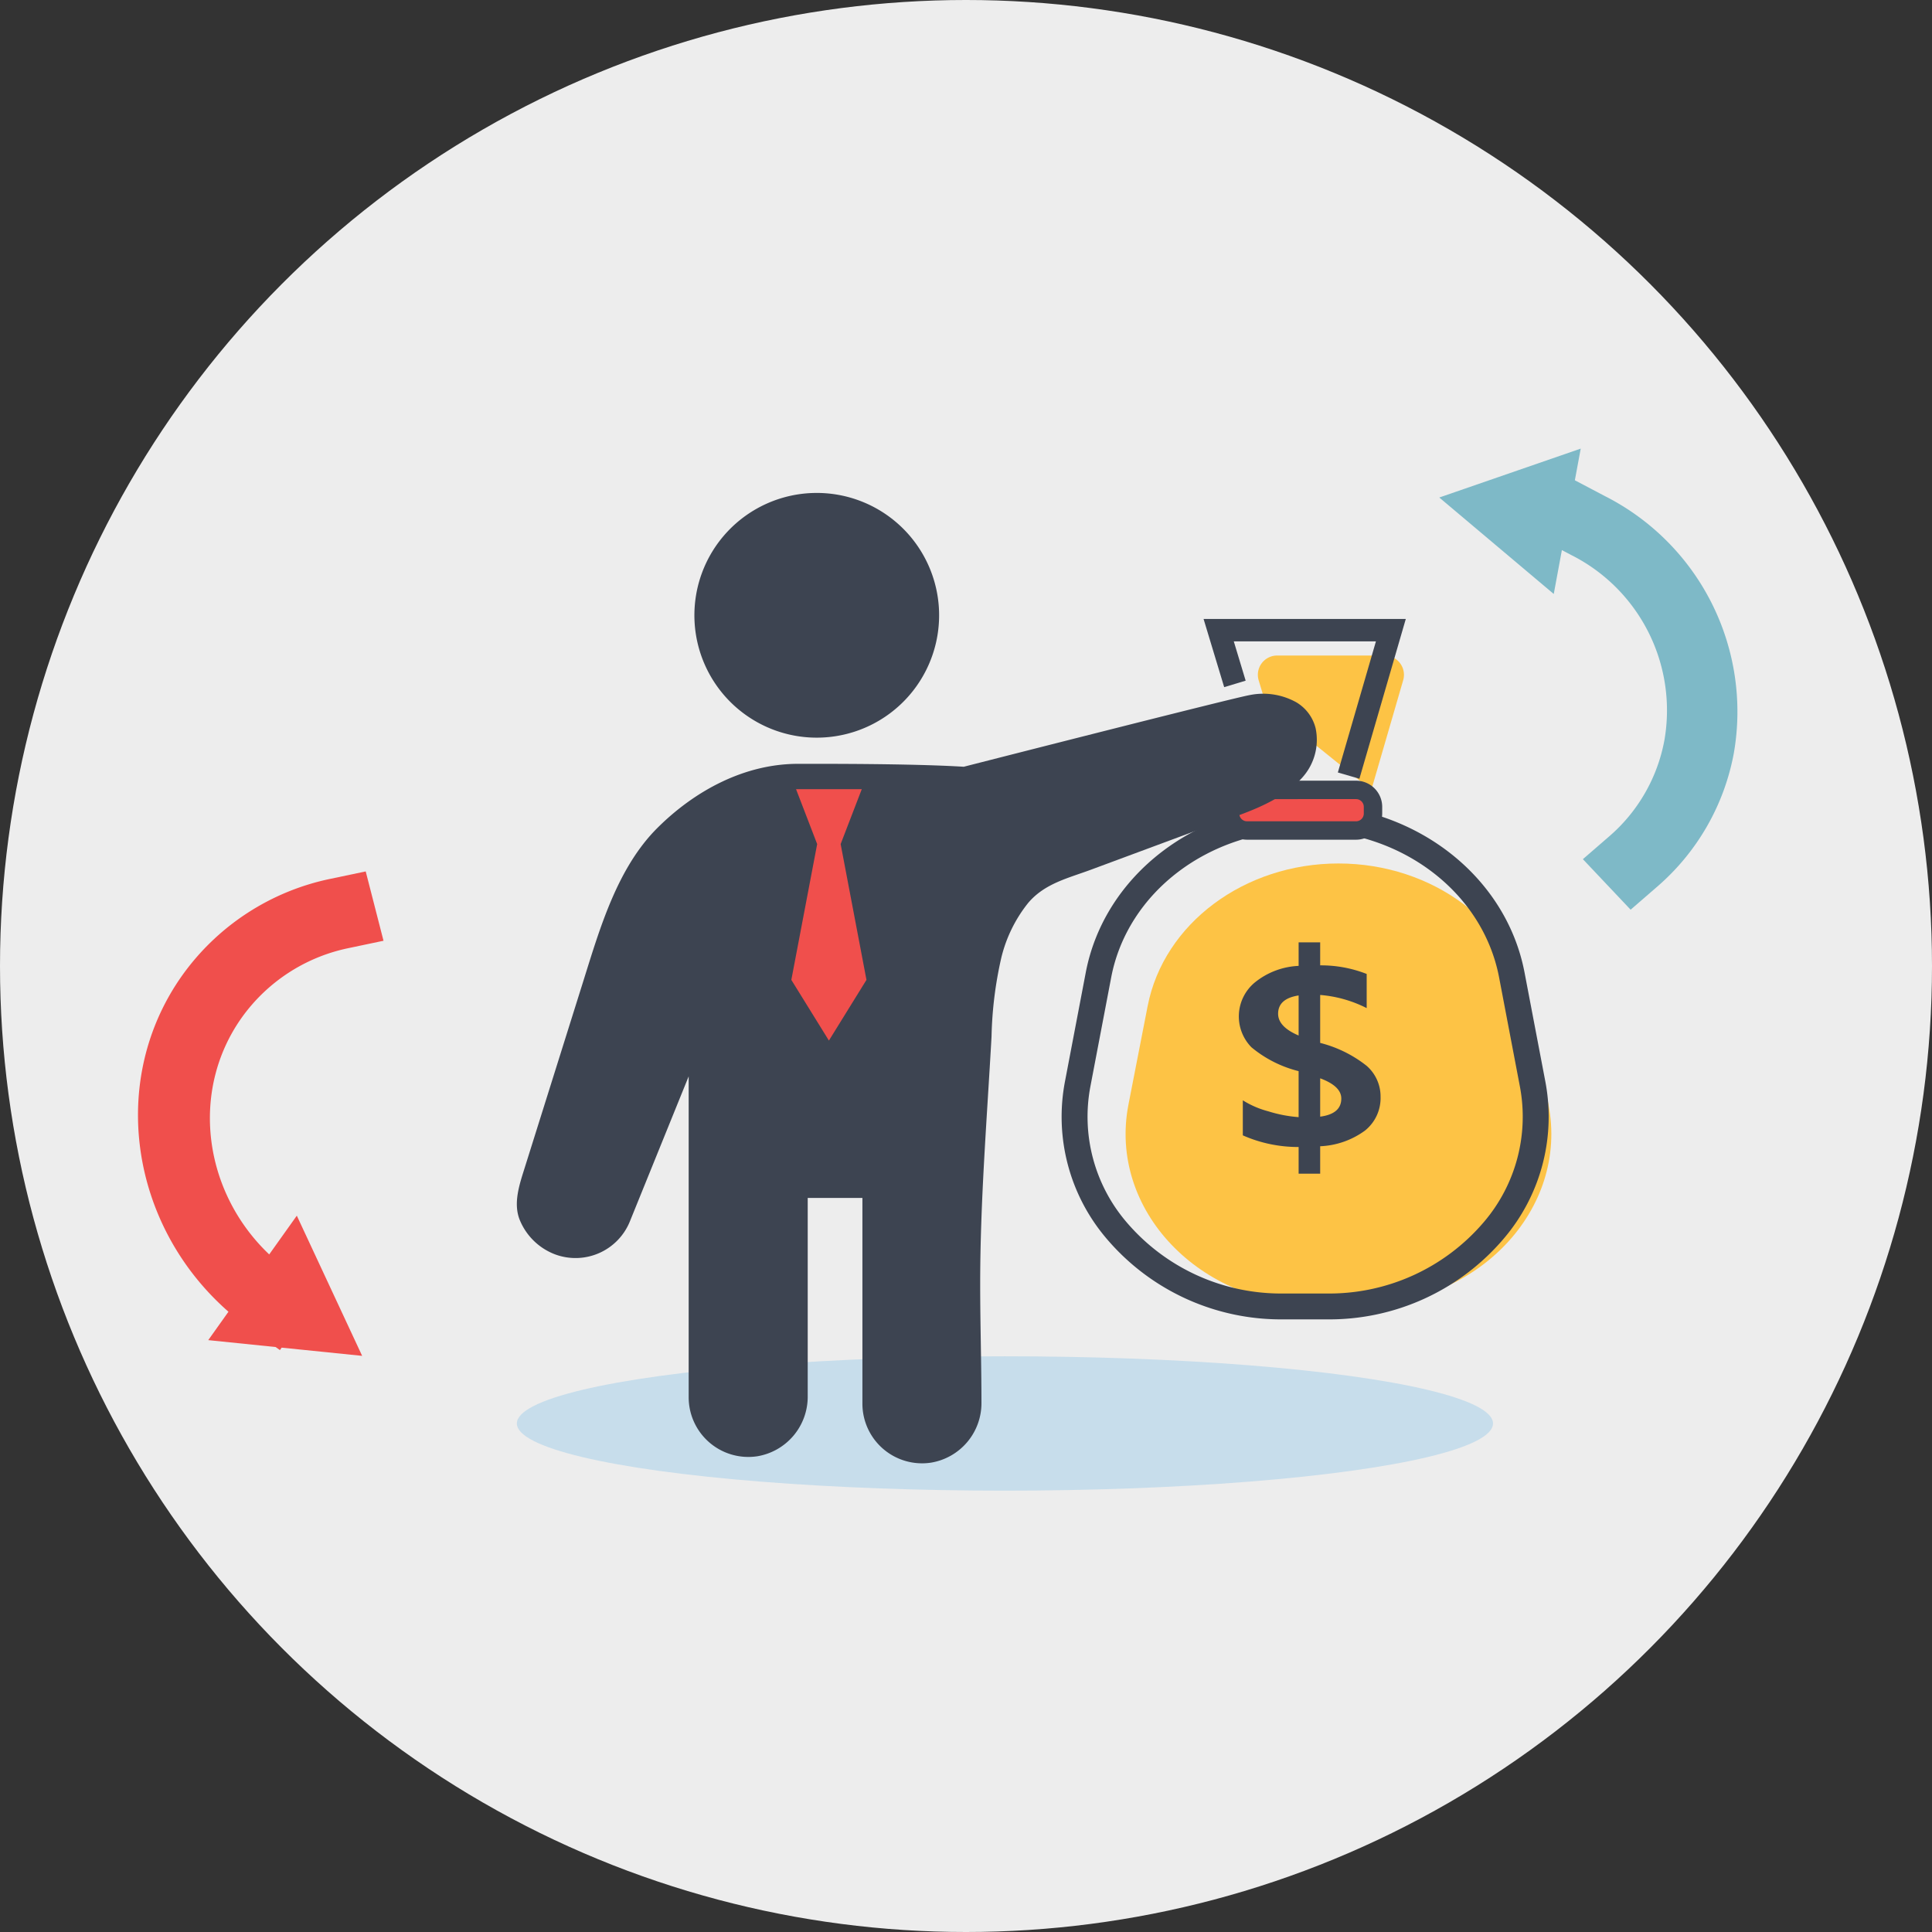 <svg xmlns="http://www.w3.org/2000/svg" width="168" height="168" viewBox="0 0 168 168">
  <rect x="0" y="0" width="168" height="168" fill="#333333" stroke="none"/>
  <g id="Group_23639" data-name="Group 23639" transform="translate(-495 -1269)">
    <circle id="Ellipse_970" data-name="Ellipse 970" cx="84" cy="84" r="84" transform="translate(495 1269)" fill="#ededed"/>
    <g id="Group_17724" data-name="Group 17724" transform="translate(-2932.434 -259.99)">
      <g id="Group_17723" data-name="Group 17723" transform="translate(3472.378 1571.854)">
        <ellipse id="Ellipse_959" data-name="Ellipse 959" cx="42.442" cy="5.842" rx="42.442" ry="5.842" transform="translate(0 75.074)" fill="#c7ddeb"/>
        <g id="Group_17722" data-name="Group 17722">
          <path id="Path_46244" data-name="Path 46244" d="M3871.227,1657.657l2.779-9.569a1.678,1.678,0,0,0-1.649-2.121h-9.286a1.677,1.677,0,0,0-1.644,2.139l.659,2.182" transform="translate(-3796.927 -1631.828)" fill="#fdc345"/>
          <path id="Path_46245" data-name="Path 46245" d="M3831.726,1762.747h-3.337c-10.445,0-18.37-8.348-16.591-17.478l1.669-8.565c1.4-7.161,8.4-12.391,16.591-12.391h0c8.193,0,15.2,5.231,16.591,12.391l1.669,8.565C3850.1,1754.4,3842.171,1762.747,3831.726,1762.747Z" transform="translate(-3758.614 -1692.092)" fill="#fdc345"/>
          <path id="Path_46246" data-name="Path 46246" d="M3810.406,1746.822h-3.615a19.9,19.9,0,0,1-15.467-7.029,16.316,16.316,0,0,1-3.611-13.649l1.808-9.478c1.617-8.476,9.641-14.627,19.079-14.627s17.462,6.152,19.078,14.627l1.808,9.478a16.316,16.316,0,0,1-3.611,13.649A19.9,19.9,0,0,1,3810.406,1746.822Zm-1.807-42.531c-8.358,0-15.452,5.382-16.866,12.8l-1.808,9.478a14.1,14.1,0,0,0,3.134,11.792,17.66,17.66,0,0,0,13.732,6.212h3.615a17.659,17.659,0,0,0,13.732-6.212,14.1,14.1,0,0,0,3.134-11.792l-1.807-9.478C3824.05,1709.673,3816.957,1704.291,3808.6,1704.291Z" transform="translate(-3740.052 -1674.959)" fill="#3d4451"/>
          <g id="Group_17717" data-name="Group 17717" transform="translate(62.785 39.076)">
            <path id="Path_46247" data-name="Path 46247" d="M3861.3,1771.753v2.387h-1.874v-2.322a11.9,11.9,0,0,1-4.853-1.012v-3.047a8,8,0,0,0,2.22.957,11.7,11.7,0,0,0,2.632.506v-4a10.321,10.321,0,0,1-4.1-2.073,3.831,3.831,0,0,1,.327-5.666,6.5,6.5,0,0,1,3.774-1.414v-2.046h1.874v2a10.861,10.861,0,0,1,4.044.748v2.97a10.852,10.852,0,0,0-4.044-1.144v4.169a10.781,10.781,0,0,1,4.031,1.986,3.529,3.529,0,0,1,1.22,2.7,3.62,3.62,0,0,1-1.361,2.943A7.1,7.1,0,0,1,3861.3,1771.753Zm-1.874-9.626v-3.487q-1.785.275-1.784,1.595Q3857.646,1761.368,3859.43,1762.126Zm1.874,3.719v3.333q1.836-.241,1.836-1.573Q3863.14,1766.527,3861.3,1765.845Z" transform="translate(-3854.231 -1754.019)" fill="#3d4451"/>
          </g>
          <path id="Path_46248" data-name="Path 46248" d="M3854.479,1646.1l-1.874-.544,3.311-11.4h-12.36l1.032,3.416-1.867.564-1.793-5.93h17.585Z" transform="translate(-3781.214 -1621.248)" fill="#3d4451"/>
          <g id="Group_17718" data-name="Group 17718" transform="translate(61.217 25.021)">
            <rect id="Rectangle_4499" data-name="Rectangle 4499" width="12.43" height="3.531" rx="1.766" transform="translate(0.801 0.801)" fill="#f04f4c"/>
            <path id="Path_46249" data-name="Path 46249" d="M3859.19,1698.249h-9.476a2.28,2.28,0,0,1-2.277-2.277v-.578a2.28,2.28,0,0,1,2.277-2.277h9.476a2.28,2.28,0,0,1,2.277,2.277v.578A2.28,2.28,0,0,1,3859.19,1698.249Zm-9.476-3.531a.676.676,0,0,0-.676.676v.578a.676.676,0,0,0,.676.676h9.476a.677.677,0,0,0,.676-.676v-.578a.677.677,0,0,0-.676-.676Z" transform="translate(-3847.436 -1693.116)" fill="#3d4451"/>
          </g>
          <g id="Group_17721" data-name="Group 17721">
            <g id="Group_17720" data-name="Group 17720" transform="translate(15.441)">
              <g id="Group_17719" data-name="Group 17719">
                <path id="Path_46250" data-name="Path 46250" d="M3659.178,1605.966A10.64,10.64,0,1,0,3649.1,1595.9,10.64,10.64,0,0,0,3659.178,1605.966Z" transform="translate(-3649.088 -1584.7)" fill="#3d4451"/>
              </g>
            </g>
            <path id="Path_46251" data-name="Path 46251" d="M3597.266,1693.308l-5.27,13a5.1,5.1,0,0,1-6.45,2.844,5.373,5.373,0,0,1-3.1-2.981c-.626-1.511,0-3.217.464-4.706l5.073-16.157c1.431-4.558,2.941-9.788,6.427-13.257,3.246-3.231,7.56-5.569,12.225-5.569,1.972,0,9.932-.026,14.408.254,0,0,23.481-6,24.865-6.232a5.92,5.92,0,0,1,4.071.637,3.642,3.642,0,0,1,1.66,2.24,4.893,4.893,0,0,1-1.21,4.353c-2.086,2.3-5.515,3.2-8.324,4.242l-10,3.712c-2.018.749-4.035,1.2-5.468,2.9a12.215,12.215,0,0,0-2.33,4.765,33.86,33.86,0,0,0-.847,6.837c-.4,7.186-.991,14.393-.987,21.583,0,3.42.109,6.839.11,10.26a5.242,5.242,0,0,1-4.4,5.218,5.189,5.189,0,0,1-5.952-5.118v-17.9h-4.756v17.233a5.248,5.248,0,0,1-4.383,5.228,5.189,5.189,0,0,1-5.968-5.116v-28.256" transform="translate(-3582.183 -1642.926)" fill="#3d4451"/>
            <path id="Path_46252" data-name="Path 46252" d="M3689.9,1701.094l1.837-4.774h-5.716l1.837,4.774-2.246,11.809,3.267,5.277,3.266-5.277Z" transform="translate(-3661.744 -1670.56)" fill="#f04f4c"/>
          </g>
        </g>
      </g>
      <path id="Path_46253" data-name="Path 46253" d="M3447.3,1765.582l-1.757,2.47,5.859.6.373.265.15-.212,7,.714-5.681-12.19-2.4,3.37c-5.746-5.455-6.908-14.239-2.383-20.6a15.174,15.174,0,0,1,9.293-6.038l3.029-.637-1.548-6.029-3.029.636a21.088,21.088,0,0,0-12.916,8.391C3436.821,1745.412,3438.713,1758.063,3447.3,1765.582Z" transform="translate(0 -122.529)" fill="#f04f4c"/>
      <path id="Path_46254" data-name="Path 46254" d="M3940.39,1576.824l.828.436a15.121,15.121,0,0,1,8.087,16.095,14.52,14.52,0,0,1-4.832,8.39l-2.257,1.956,4.151,4.393,2.257-1.956a20.183,20.183,0,0,0,6.719-11.661,21.011,21.011,0,0,0-11.24-22.362l-2.585-1.362.511-2.753-12.3,4.252,9.954,8.388Z" transform="translate(-377.14)" fill="#7eb9c7"/>
    </g>
  </g>
</svg>
